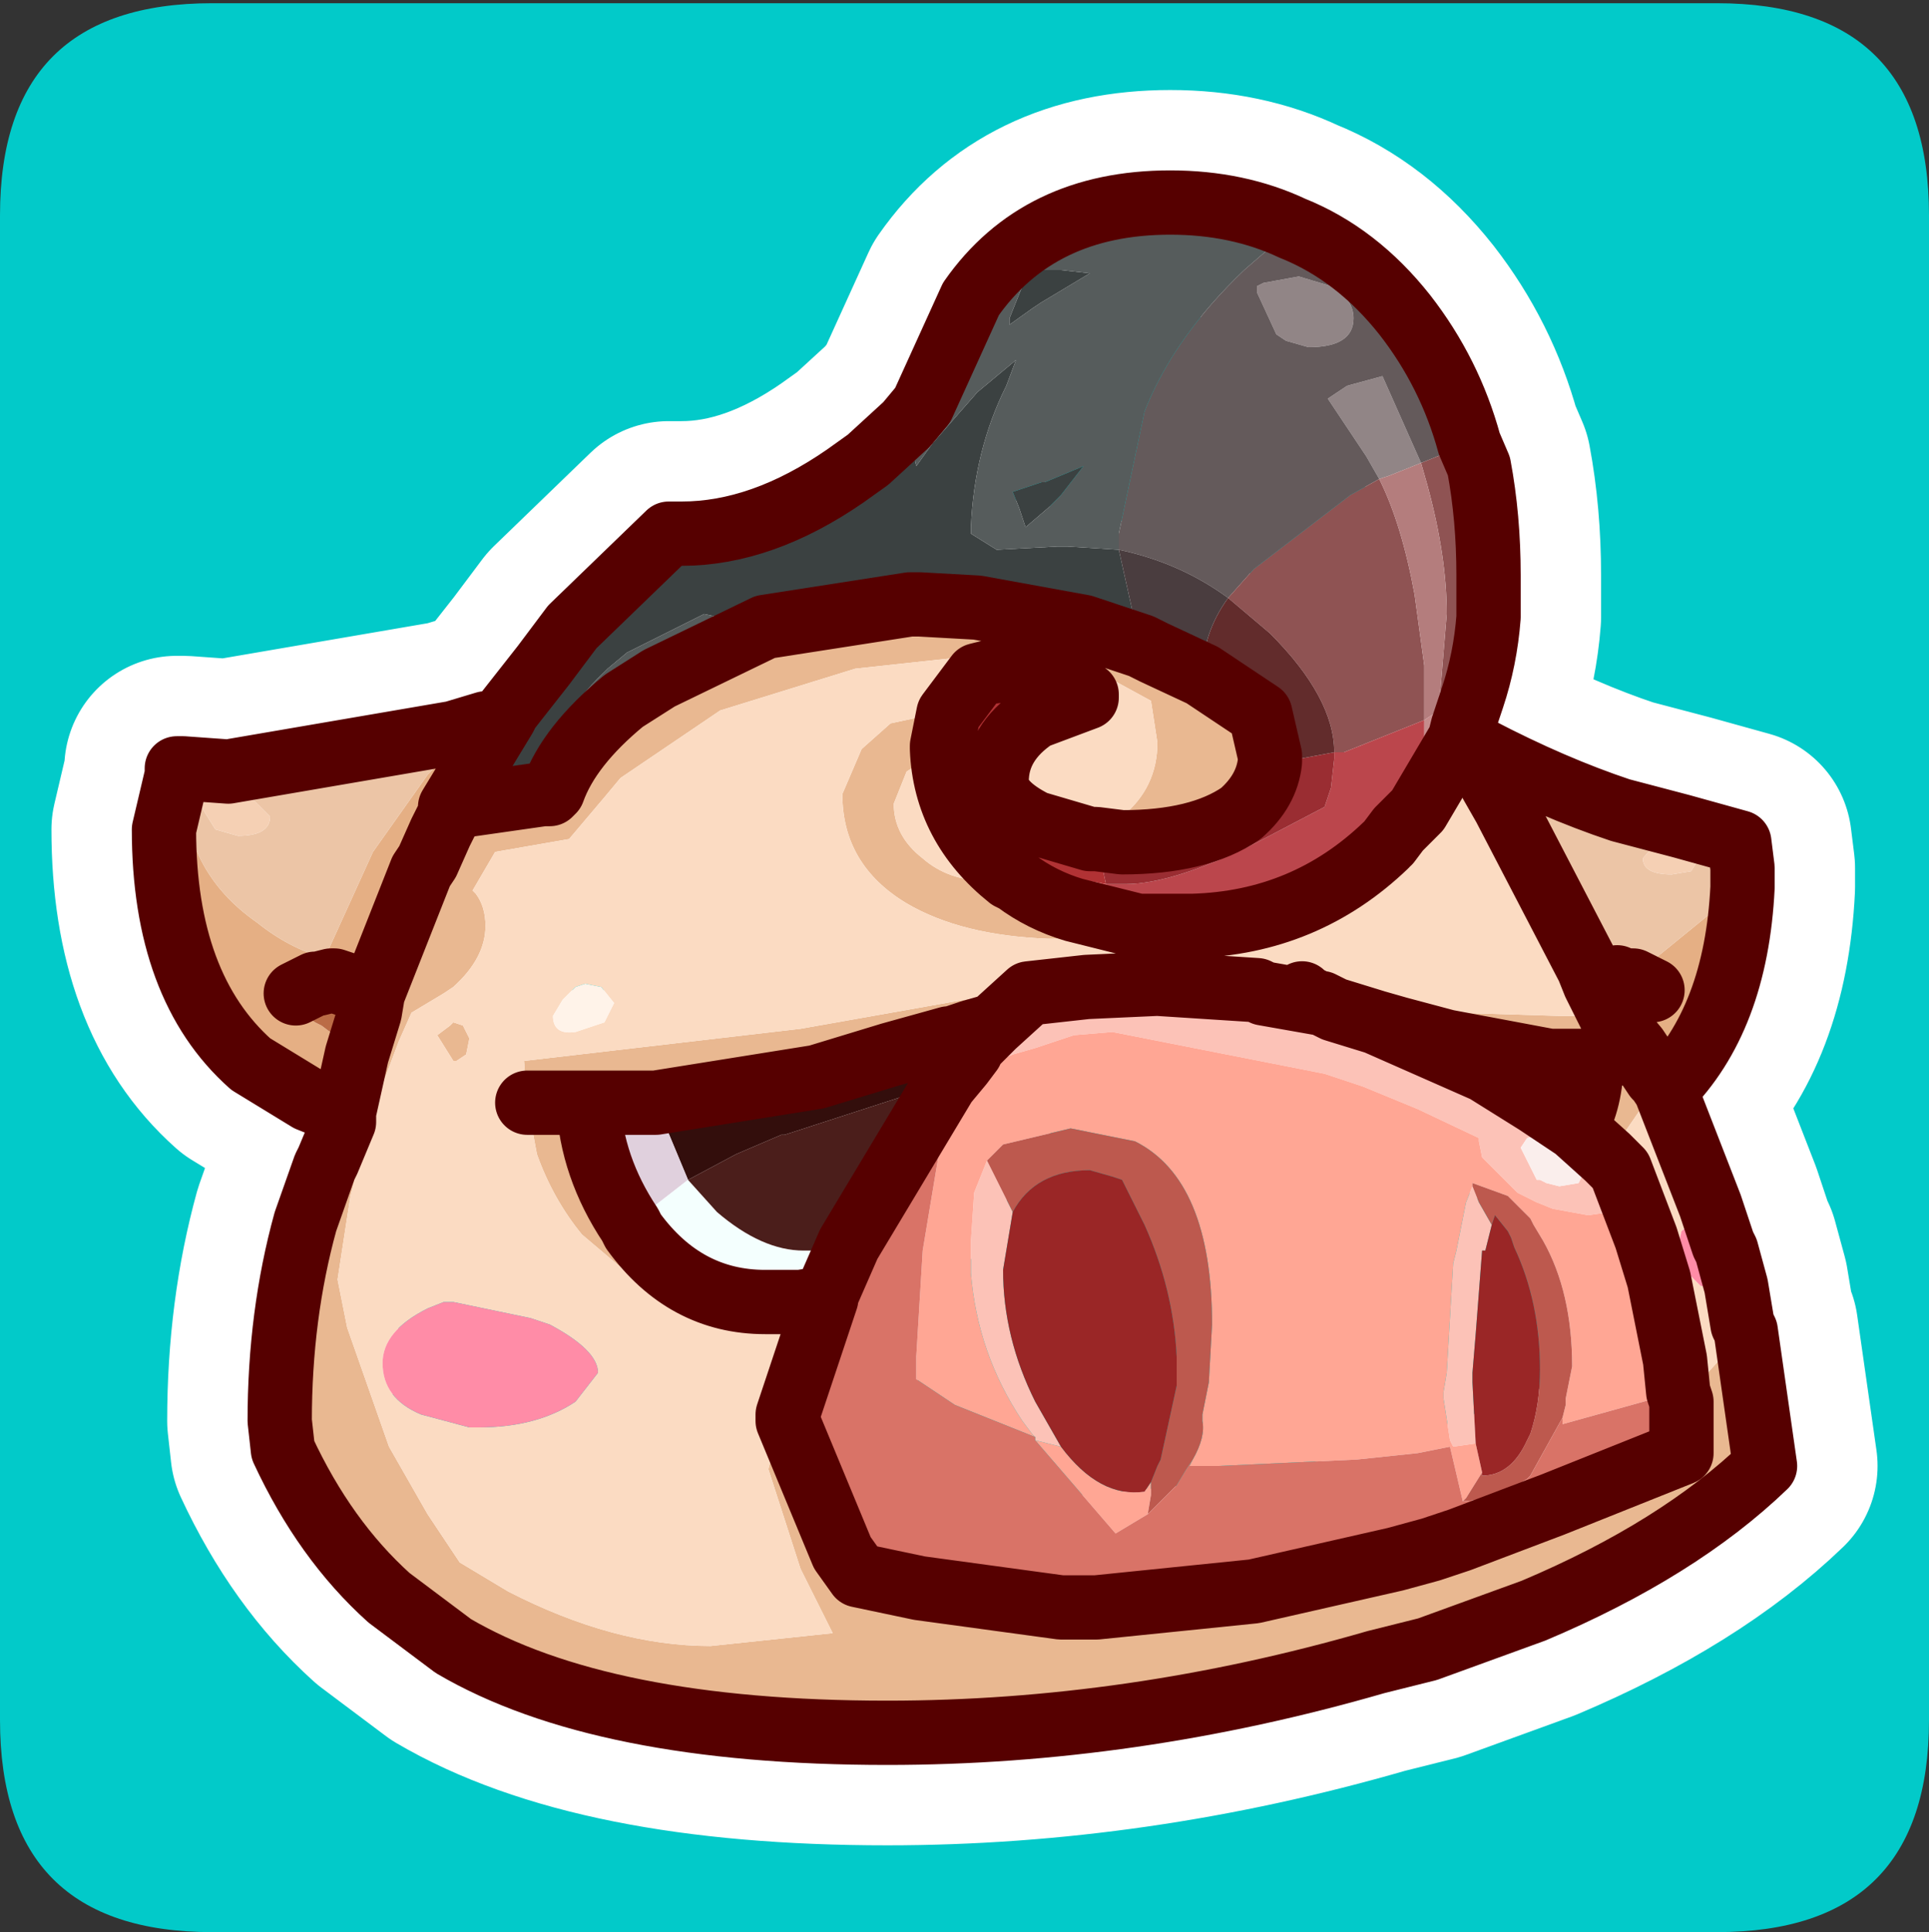 <?xml version="1.0" encoding="UTF-8" standalone="no"?>
<svg xmlns:ffdec="https://www.free-decompiler.com/flash" xmlns:xlink="http://www.w3.org/1999/xlink" ffdec:objectType="frame" height="30.05px" width="30.0px" xmlns="http://www.w3.org/2000/svg">
  <rect width="100%" height="100%" fill="#333333" stroke="none"/>
  <g transform="matrix(1.0, 0.0, 0.0, 1.0, 0.0, 0.0)">
    <use ffdec:characterId="1" height="30.0" transform="matrix(1.0, 0.0, 0.0, 1.0, 0.0, 0.0)" width="30.0" xlink:href="#shape0"/>
    <use ffdec:characterId="3" height="30.0" transform="matrix(1.0, 0.0, 0.0, 1.0, 0.0, 0.05)" width="30.0" xlink:href="#sprite0"/>
  </g>
  <defs>
    <g id="shape0" transform="matrix(1.0, 0.0, 0.0, 1.0, 0.0, 0.0)">
      <path d="M0.0 0.0 L30.0 0.0 30.0 30.0 0.0 30.0 0.0 0.0" fill="#33cc66" fill-opacity="0.0" fill-rule="evenodd" stroke="none"/>
    </g>
    <g id="sprite0" transform="matrix(1.0, 0.0, 0.0, 1.0, 30.0, 30.0)">
      <use ffdec:characterId="2" height="30.0" transform="matrix(1.0, 0.0, 0.0, 1.0, -30.0, -30.0)" width="30.0" xlink:href="#shape1"/>
    </g>
    <g id="shape1" transform="matrix(1.0, 0.0, 0.0, 1.0, 30.0, 30.0)">
      <path d="M-3.3 0.0 L-26.7 0.0 Q-30.0 0.0 -30.0 -3.3 L-30.0 -26.7 Q-30.0 -30.0 -26.7 -30.0 L-3.3 -30.0 Q0.0 -30.0 0.0 -26.7 L0.0 -3.3 Q0.0 0.0 -3.3 0.0" fill="#02cac9" fill-rule="evenodd" stroke="none"/>
      <path d="M-7.0 -22.8 Q-6.85 -22.0 -6.85 -21.1 L-6.85 -20.45 Q-6.9 -19.8 -7.1 -19.2 L-7.25 -18.75 -7.3 -18.55 -7.2 -18.45 -7.1 -18.45 -7.0 -18.4 Q-5.85 -17.8 -4.8 -17.45 L-3.85 -17.2 -2.95 -16.95 -2.9 -16.55 -2.9 -16.25 Q-3.0 -14.2 -4.1 -13.1 L-3.4 -11.3 -3.2 -10.7 -3.15 -10.6 -3.0 -10.05 -2.9 -9.45 -2.85 -9.35 -2.55 -7.25 Q-3.9 -5.95 -6.15 -5.0 L-7.8 -4.4 -8.6 -4.2 Q-12.4 -3.1 -16.2 -3.1 -20.65 -3.1 -22.95 -4.45 L-23.95 -5.2 Q-24.95 -6.1 -25.6 -7.5 L-25.65 -7.95 Q-25.65 -9.6 -25.25 -11.05 L-24.95 -11.9 -24.9 -12.0 -24.65 -12.6 -24.65 -12.7 -24.95 -12.85 -25.2 -12.95 -26.1 -13.5 Q-27.45 -14.7 -27.45 -17.15 L-27.25 -18.0 -27.25 -18.1 -27.15 -18.1 -26.45 -18.05 -22.95 -18.65 -22.45 -18.8 -22.4 -18.8 -22.15 -18.9 -22.1 -19.0 -21.55 -19.7 -21.1 -20.3 -19.6 -21.75 -19.4 -21.75 Q-18.15 -21.75 -16.85 -22.65 L-16.5 -22.9 -15.9 -23.45 -15.65 -23.75 -14.9 -25.4 Q-13.85 -26.9 -11.8 -26.9 -10.75 -26.9 -9.9 -26.5 -8.9 -26.1 -8.15 -25.15 -7.45 -24.25 -7.15 -23.15 L-7.0 -22.8 M-7.2 -18.45 L-6.9 -18.05 -6.8 -17.85 -6.6 -17.5 -5.3 -15.0 -5.2 -14.75 -4.85 -14.85 -4.75 -14.8 -4.65 -14.8 -4.6 -14.8 -4.3 -14.65 M-5.2 -14.75 L-4.95 -14.25 -4.9 -14.1 -4.85 -14.05 -4.8 -14.05 -4.55 -13.75 -4.25 -13.3 -4.2 -13.25 -4.1 -13.1 M-22.15 -18.9 L-23.0 -17.5 -22.95 -17.5 -21.55 -17.7 -21.45 -17.7 -21.4 -17.75 Q-21.15 -18.45 -20.3 -19.15 L-19.75 -19.5 -18.1 -20.3 -15.85 -20.65 -15.7 -20.65 -14.8 -20.6 -13.15 -20.3 -12.25 -20.0 -12.05 -19.9 -11.3 -19.55 -10.4 -18.95 -10.25 -18.3 -10.25 -18.2 Q-10.3 -17.75 -10.7 -17.4 -11.35 -16.95 -12.55 -16.95 L-12.95 -17.0 -13.05 -17.0 -13.9 -17.25 Q-14.5 -17.55 -14.5 -17.9 -14.5 -18.5 -13.9 -18.9 L-13.1 -19.2 -13.1 -19.25 Q-13.65 -19.65 -14.2 -19.65 L-14.6 -19.6 -14.8 -19.55 -15.25 -18.95 -15.35 -18.45 -15.35 -18.4 Q-15.3 -17.2 -14.3 -16.4 L-14.2 -16.35 Q-13.8 -16.05 -13.3 -15.9 L-12.3 -15.65 -11.7 -15.65 -11.45 -15.65 Q-9.7 -15.7 -8.4 -16.95 L-8.25 -17.15 -7.95 -17.45 -7.3 -18.55 M-21.8 -12.9 L-20.85 -12.9 -20.45 -12.9 -19.8 -12.9 -17.3 -13.3 -16.15 -13.65 -15.25 -13.9 -15.2 -13.9 -14.9 -14.0 -14.55 -14.1 -14.0 -14.6 -13.1 -14.7 -12.0 -14.75 -10.45 -14.65 -10.35 -14.6 -9.5 -14.45 -9.45 -14.45 -9.25 -14.35 -8.6 -14.15 -8.25 -14.05 -7.5 -13.85 -5.9 -13.55 -5.5 -13.55 -5.25 -13.55 -4.55 -13.75 M-5.25 -13.55 Q-5.25 -12.95 -5.5 -12.5 L-5.0 -12.05 -4.8 -11.85 -4.4 -10.8 -4.2 -10.15 -3.95 -8.9 -3.9 -8.4 -3.85 -8.25 -3.85 -7.5 -3.85 -7.45 -5.85 -6.65 -7.3 -6.1 -7.75 -5.95 -8.3 -5.8 -10.5 -5.3 -12.95 -5.05 -13.4 -5.05 -13.5 -5.05 -15.7 -5.35 -16.65 -5.55 -16.9 -5.9 -17.75 -7.95 -17.75 -8.05 -17.15 -9.85 -17.15 -9.9 -17.25 -9.85 -17.55 -9.8 -17.65 -9.8 -18.1 -9.8 Q-19.35 -9.8 -20.15 -10.9 L-20.2 -11.0 Q-20.8 -11.9 -20.85 -12.9 M-5.5 -12.5 L-6.1 -12.9 -6.9 -13.4 -8.6 -14.15 M-25.4 -14.6 L-25.1 -14.75 -25.05 -14.75 -24.85 -14.8 -24.8 -14.8 -24.2 -14.6 -23.45 -16.5 -23.35 -16.65 -23.15 -17.1 -22.95 -17.5 M-24.2 -14.6 L-24.25 -14.3 -24.45 -13.65 -24.65 -12.75 -24.65 -12.7 M-14.55 -14.1 L-14.9 -13.75 -14.9 -13.7 -15.05 -13.5 -15.3 -13.2 -16.8 -10.7 -17.15 -9.9" fill="none" stroke="#ffffff" stroke-linecap="round" stroke-linejoin="round" stroke-width="3.5"/>
      <path d="M-9.3 -25.6 Q-8.95 -25.4 -8.95 -25.1 -8.95 -24.65 -9.65 -24.65 L-10.0 -24.75 -10.15 -24.85 -10.45 -25.5 -10.45 -25.6 -10.35 -25.65 -9.8 -25.75 -9.3 -25.6 M-8.55 -22.6 L-8.75 -22.95 -9.35 -23.85 -9.05 -24.05 -8.5 -24.2 -7.9 -22.85 -8.4 -22.65 -8.55 -22.6" fill="#918586" fill-rule="evenodd" stroke="none"/>
      <path d="M-9.3 -25.6 L-9.8 -25.75 -10.35 -25.65 -10.45 -25.6 -10.45 -25.5 -10.15 -24.85 -10.0 -24.75 -9.65 -24.65 Q-8.95 -24.65 -8.95 -25.1 -8.95 -25.4 -9.3 -25.6 M-7.9 -22.85 L-8.5 -24.2 -9.05 -24.05 -9.35 -23.85 -8.75 -22.95 -8.55 -22.6 -9.0 -22.35 -10.5 -21.2 -10.9 -20.75 Q-11.65 -21.3 -12.6 -21.5 L-12.6 -21.65 -12.6 -21.75 -12.2 -23.65 Q-11.75 -24.8 -10.65 -25.85 L-9.9 -26.5 Q-8.9 -26.1 -8.15 -25.15 -7.45 -24.25 -7.15 -23.15 L-7.9 -22.85" fill="#645a5b" fill-rule="evenodd" stroke="none"/>
      <path d="M-7.9 -22.85 L-7.15 -23.15 -7.0 -22.8 Q-6.85 -22.0 -6.85 -21.1 L-6.85 -20.45 Q-6.9 -19.8 -7.1 -19.2 L-7.45 -19.05 -7.6 -18.95 -7.7 -18.95 -7.65 -19.0 -7.6 -19.3 -7.5 -20.5 Q-7.5 -21.4 -7.8 -22.5 L-7.9 -22.85 M-10.9 -20.75 L-10.5 -21.2 -9.0 -22.35 -8.55 -22.6 Q-8.2 -21.9 -8.0 -20.8 L-7.85 -19.7 -7.85 -19.2 -7.85 -19.1 -7.85 -18.85 -9.1 -18.35 -9.25 -18.35 Q-9.25 -19.2 -10.25 -20.2 L-10.9 -20.75" fill="#8f5353" fill-rule="evenodd" stroke="none"/>
      <path d="M-8.55 -22.6 L-8.4 -22.65 -7.9 -22.85 -7.8 -22.5 Q-7.5 -21.4 -7.5 -20.5 L-7.6 -19.3 -7.65 -19.0 -7.7 -18.95 -7.85 -18.85 -7.85 -19.1 -7.85 -19.2 -7.85 -19.7 -8.0 -20.8 Q-8.2 -21.9 -8.55 -22.6" fill="#b47d7d" fill-rule="evenodd" stroke="none"/>
      <path d="M-7.7 -18.95 L-7.6 -18.95 -7.45 -19.05 -7.1 -19.2 -7.25 -18.75 -7.3 -18.55 -7.95 -17.45 -8.25 -17.15 -8.4 -16.95 -8.45 -16.9 Q-9.7 -15.7 -11.45 -15.65 L-11.7 -15.65 -12.3 -15.65 -12.8 -16.3 -12.5 -16.3 Q-11.75 -16.3 -10.45 -16.95 L-9.4 -17.5 -9.3 -17.8 -9.25 -18.25 -9.25 -18.35 -9.1 -18.35 -7.85 -18.85 -7.85 -18.4 -7.7 -18.95" fill="#bb464c" fill-rule="evenodd" stroke="none"/>
      <path d="M-9.25 -18.35 L-9.25 -18.25 -9.3 -17.8 -9.4 -17.5 -10.45 -16.95 Q-11.75 -16.3 -12.5 -16.3 L-12.8 -16.3 -12.95 -17.0 -12.55 -16.95 Q-11.35 -16.95 -10.7 -17.4 -10.3 -17.75 -10.25 -18.2 L-10.05 -18.2 -9.25 -18.35" fill="#9a2d32" fill-rule="evenodd" stroke="none"/>
      <path d="M-7.85 -18.85 L-7.7 -18.95 -7.85 -18.4 -7.85 -18.85" fill="#c68c8c" fill-rule="evenodd" stroke="none"/>
      <path d="M-12.3 -15.65 L-11.7 -15.65 -11.45 -15.65 -13.4 -15.45 -13.7 -15.45 Q-15.05 -15.5 -15.9 -16.0 -16.9 -16.6 -16.9 -17.7 L-16.6 -18.4 -16.15 -18.8 -15.45 -18.95 -15.25 -18.95 -15.35 -18.45 -15.35 -18.4 -15.9 -18.05 -16.1 -17.55 Q-16.1 -17.05 -15.65 -16.7 -15.25 -16.35 -14.65 -16.35 L-14.2 -16.35 Q-13.8 -16.05 -13.3 -15.9 L-12.3 -15.65 M-7.95 -17.45 L-7.3 -18.55 -7.3 -18.5 -7.45 -18.05 -7.5 -18.0 -7.5 -17.95 -7.95 -17.45 M-2.85 -9.35 L-2.55 -7.25 Q-3.9 -5.95 -6.15 -5.0 L-7.8 -4.4 -8.6 -4.2 Q-12.4 -3.1 -16.2 -3.1 -20.65 -3.1 -22.95 -4.45 L-23.95 -5.2 Q-24.95 -6.1 -25.6 -7.5 L-25.65 -7.95 Q-25.65 -9.6 -25.25 -11.05 L-24.95 -11.9 -24.9 -12.0 -24.65 -12.6 -24.65 -12.7 -24.65 -12.75 -24.45 -13.65 -24.25 -14.3 -24.2 -14.6 -23.45 -16.5 -23.35 -16.65 -23.15 -17.1 -22.95 -17.5 -21.55 -17.7 -21.45 -17.7 -21.4 -17.75 Q-21.15 -18.45 -20.3 -19.15 L-19.75 -19.5 -18.1 -20.3 -15.85 -20.65 -15.7 -20.65 -14.8 -20.6 -13.15 -20.3 -12.25 -20.0 -12.05 -19.9 -11.3 -19.55 -10.4 -18.95 -10.25 -18.3 -10.25 -18.2 Q-10.3 -17.75 -10.7 -17.4 -11.35 -16.95 -12.55 -16.95 L-12.95 -17.0 -13.05 -17.0 -13.05 -17.05 -12.55 -17.35 Q-12.0 -17.8 -12.0 -18.5 L-12.1 -19.15 -12.65 -19.45 -14.85 -19.85 -16.7 -19.65 -18.8 -19.0 -20.35 -17.95 -20.6 -17.65 -21.15 -17.0 -22.3 -16.8 -22.65 -16.2 -22.6 -16.15 Q-22.45 -15.95 -22.45 -15.65 -22.45 -15.15 -22.95 -14.7 L-23.1 -14.6 -23.6 -14.3 -23.8 -13.85 -23.95 -13.45 -24.2 -12.8 -24.25 -12.6 -24.55 -11.45 -24.75 -10.15 -24.6 -9.4 -23.95 -7.55 -23.35 -6.5 -22.85 -5.75 -22.1 -5.3 Q-20.45 -4.45 -18.95 -4.45 L-17.05 -4.65 -17.55 -5.65 -18.05 -7.2 -17.6 -9.1 -17.5 -9.45 -17.75 -9.45 Q-19.2 -9.45 -20.3 -10.3 L-20.95 -10.85 Q-21.4 -11.4 -21.65 -12.1 L-21.8 -12.9 -20.85 -12.9 -21.8 -12.9 -21.85 -13.55 -17.55 -14.05 -13.6 -14.75 -13.5 -14.8 -13.3 -14.85 -13.15 -14.75 -13.1 -14.7 -14.0 -14.6 -14.55 -14.1 -14.9 -14.0 -15.2 -13.9 -15.25 -13.9 -16.15 -13.65 -17.3 -13.3 -19.8 -12.9 -20.45 -12.9 -20.85 -12.9 Q-20.8 -11.9 -20.2 -11.0 L-20.15 -10.9 Q-19.35 -9.8 -18.1 -9.8 L-17.65 -9.8 -17.55 -9.8 -17.25 -9.85 -17.15 -9.9 -17.15 -9.85 -17.75 -8.05 -17.75 -7.95 -16.9 -5.9 -16.65 -5.55 -15.7 -5.35 -13.5 -5.05 -13.4 -5.05 -12.95 -5.05 -10.5 -5.3 -8.3 -5.8 -8.1 -5.35 -5.85 -6.65 -3.85 -7.45 -3.85 -7.5 -3.85 -8.25 -2.85 -9.35 M-4.8 -14.05 L-4.55 -13.75 -4.25 -13.3 -4.3 -13.2 -4.45 -12.85 -5.0 -12.05 -5.5 -12.5 Q-5.25 -12.95 -5.25 -13.55 L-5.5 -13.55 -5.9 -13.55 -7.5 -13.85 -8.25 -14.05 -8.6 -14.15 -9.25 -14.35 -9.45 -14.45 -9.5 -14.45 -9.7 -14.55 -9.5 -14.45 -10.35 -14.6 -10.45 -14.65 -10.2 -14.65 -9.75 -14.6 -9.7 -14.55 -8.2 -14.4 -7.4 -14.3 -5.75 -14.25 -4.95 -14.25 -4.9 -14.1 -4.85 -14.05 -4.8 -14.05 M-4.55 -13.75 L-5.25 -13.55 -4.55 -13.75 M-23.2 -13.95 L-23.0 -14.1 -22.95 -14.15 -22.8 -14.1 -22.7 -13.9 -22.75 -13.65 -22.9 -13.55 -22.95 -13.55 -23.2 -13.95" fill="#e9b891" fill-rule="evenodd" stroke="none"/>
      <path d="M-11.45 -15.65 Q-9.7 -15.7 -8.45 -16.9 L-8.4 -16.95 -8.25 -17.15 -7.95 -17.45 -7.5 -17.95 -7.5 -18.0 -7.45 -18.05 -7.3 -18.5 -7.3 -18.55 -7.2 -18.45 -6.9 -18.05 -6.8 -17.85 -6.6 -17.5 -5.3 -15.0 -5.2 -14.75 -4.95 -14.25 -5.75 -14.25 -7.4 -14.3 -8.2 -14.4 -9.7 -14.55 -9.75 -14.6 -10.2 -14.65 -10.45 -14.65 -12.0 -14.75 -13.1 -14.7 -13.15 -14.75 -13.3 -14.85 -13.5 -14.8 -13.6 -14.75 -17.55 -14.05 -21.85 -13.55 -21.8 -12.9 -21.65 -12.1 Q-21.4 -11.4 -20.95 -10.85 L-20.3 -10.3 Q-19.2 -9.45 -17.75 -9.45 L-17.5 -9.45 -17.6 -9.1 -18.05 -7.2 -17.55 -5.65 -17.05 -4.65 -18.95 -4.45 Q-20.45 -4.45 -22.1 -5.3 L-22.85 -5.75 -23.35 -6.5 -23.95 -7.55 -24.6 -9.4 -24.75 -10.15 -24.55 -11.45 -24.25 -12.6 -24.2 -12.8 -23.95 -13.45 -23.8 -13.85 -23.6 -14.3 -23.1 -14.6 -22.95 -14.7 Q-22.45 -15.15 -22.45 -15.65 -22.45 -15.95 -22.6 -16.15 L-22.65 -16.2 -22.3 -16.8 -21.15 -17.0 -20.6 -17.65 -20.35 -17.95 -18.8 -19.0 -16.7 -19.65 -14.85 -19.85 -12.65 -19.45 -12.1 -19.15 -12.0 -18.5 Q-12.0 -17.8 -12.55 -17.35 L-13.05 -17.05 -13.05 -17.0 -13.9 -17.25 Q-14.5 -17.55 -14.5 -17.9 -14.5 -18.5 -13.9 -18.9 L-13.1 -19.2 -13.1 -19.25 Q-13.65 -19.65 -14.2 -19.65 L-14.6 -19.6 -14.8 -19.55 -15.25 -18.95 -15.45 -18.95 -16.15 -18.8 -16.6 -18.4 -16.9 -17.7 Q-16.9 -16.6 -15.9 -16.0 -15.05 -15.5 -13.7 -15.45 L-13.4 -15.45 -11.45 -15.65 M-4.1 -13.1 L-3.4 -11.3 -3.85 -10.9 -3.95 -10.45 -3.55 -10.05 -3.15 -10.0 -3.0 -10.05 -2.9 -9.45 -2.85 -9.35 -3.85 -8.25 -3.9 -8.4 -3.95 -8.9 -4.2 -10.15 -4.4 -10.8 -4.8 -11.85 -5.0 -12.05 -4.45 -12.85 -4.3 -13.2 -4.25 -13.3 -4.2 -13.25 -4.1 -13.1 M-5.85 -6.65 L-8.1 -5.35 -8.3 -5.8 -7.75 -5.95 -7.3 -6.1 -5.85 -6.65 M-14.2 -16.35 L-14.65 -16.35 Q-15.25 -16.35 -15.65 -16.7 -16.1 -17.05 -16.1 -17.55 L-15.9 -18.05 -15.35 -18.4 Q-15.3 -17.2 -14.3 -16.4 L-14.2 -16.35 M-20.9 -14.75 L-21.05 -14.7 -21.25 -14.5 -21.4 -14.25 Q-21.4 -13.95 -21.05 -14.0 L-20.6 -14.15 -20.45 -14.45 -20.65 -14.7 -20.9 -14.75 M-23.2 -13.95 L-22.95 -13.55 -22.9 -13.55 -22.75 -13.65 -22.7 -13.9 -22.8 -14.1 -22.95 -14.15 -23.0 -14.1 -23.2 -13.95 M-21.75 -9.55 L-22.95 -9.8 -23.1 -9.8 -23.35 -9.7 Q-24.05 -9.35 -24.05 -8.85 -24.05 -8.3 -23.45 -8.05 L-22.7 -7.85 -22.55 -7.85 Q-21.65 -7.85 -21.05 -8.25 L-20.7 -8.7 Q-20.7 -9.05 -21.45 -9.45 L-21.75 -9.55" fill="#fbdbc2" fill-rule="evenodd" stroke="none"/>
      <path d="M-7.2 -18.45 L-7.1 -18.45 -7.0 -18.4 Q-5.85 -17.8 -4.8 -17.45 L-6.8 -17.85 -6.9 -18.05 -7.2 -18.45 M-2.9 -16.25 Q-3.0 -14.2 -4.1 -13.1 L-4.2 -13.25 -4.25 -13.3 -4.55 -13.75 -4.8 -14.05 -4.7 -14.1 -4.7 -14.15 -4.55 -14.2 Q-4.35 -14.35 -4.1 -14.45 L-4.15 -14.7 -4.3 -14.65 -4.6 -14.8 -4.65 -14.8 -4.75 -14.8 -4.25 -15.15 -2.9 -16.25 M-24.65 -12.7 L-24.95 -12.85 -25.2 -12.95 -26.1 -13.5 Q-27.45 -14.7 -27.45 -17.15 L-27.25 -18.0 -27.25 -18.1 -27.15 -18.1 -27.15 -17.9 Q-27.15 -16.5 -26.0 -15.7 -25.5 -15.3 -24.95 -15.15 L-24.2 -16.8 -23.35 -18.0 -23.1 -18.25 -22.45 -18.8 -22.4 -18.8 -22.15 -18.9 -23.0 -17.5 -22.95 -17.5 -23.15 -17.1 -23.35 -16.65 -23.45 -16.5 -24.2 -14.6 -24.8 -14.8 -24.85 -14.8 -25.05 -14.75 -25.1 -14.75 -25.4 -14.6 -25.55 -14.65 -25.55 -14.45 -25.1 -14.15 -25.0 -14.1 -24.6 -13.8 -24.45 -13.65 -24.65 -12.75 -24.65 -12.7" fill="#e5af84" fill-rule="evenodd" stroke="none"/>
      <path d="M-4.8 -17.45 L-3.85 -17.2 -2.95 -16.95 -2.9 -16.55 -2.9 -16.25 -4.25 -15.15 -4.75 -14.8 -4.85 -14.85 -5.2 -14.75 -5.3 -15.0 -6.6 -17.5 -6.8 -17.85 -4.8 -17.45 M-27.15 -18.1 L-26.45 -18.05 -22.95 -18.65 -22.45 -18.8 -23.1 -18.25 -23.35 -18.0 -24.2 -16.8 -24.95 -15.15 Q-25.5 -15.3 -26.0 -15.7 -27.15 -16.5 -27.15 -17.9 L-27.15 -18.1 M-3.5 -17.0 L-3.55 -17.05 -3.7 -17.1 -3.8 -17.1 -4.15 -17.05 -4.45 -16.7 Q-4.45 -16.45 -4.0 -16.45 L-3.7 -16.5 -3.45 -16.9 -3.5 -17.0 M-26.5 -17.75 L-26.65 -17.75 -26.75 -17.7 -26.8 -17.65 -26.9 -17.55 -26.65 -17.15 -26.3 -17.05 Q-25.8 -17.05 -25.8 -17.35 L-26.15 -17.7 -26.5 -17.75" fill="#ecc5a6" fill-rule="evenodd" stroke="none"/>
      <path d="M-3.5 -17.0 L-3.45 -16.9 -3.7 -16.5 -4.0 -16.45 Q-4.45 -16.45 -4.45 -16.7 L-4.15 -17.05 -3.8 -17.1 -3.7 -17.1 -3.55 -17.05 -3.5 -17.0 M-26.5 -17.75 L-26.15 -17.7 -25.8 -17.35 Q-25.8 -17.05 -26.3 -17.05 L-26.65 -17.15 -26.9 -17.55 -26.8 -17.65 -26.75 -17.7 -26.65 -17.75 -26.5 -17.75" fill="#f5d0b4" fill-rule="evenodd" stroke="none"/>
      <path d="M-4.75 -14.8 L-4.65 -14.8 -4.6 -14.8 -4.3 -14.65 -4.15 -14.7 -4.1 -14.45 Q-4.35 -14.35 -4.55 -14.2 L-4.7 -14.15 -4.7 -14.1 -4.8 -14.05 -4.85 -14.05 -4.9 -14.1 -4.95 -14.25 -5.2 -14.75 -4.85 -14.85 -4.75 -14.8 M-24.2 -14.6 L-24.25 -14.3 -24.45 -13.65 -24.6 -13.8 -25.0 -14.1 -25.1 -14.15 -25.55 -14.45 -25.55 -14.65 -25.4 -14.6 -25.1 -14.75 -25.05 -14.75 -24.85 -14.8 -24.8 -14.8 -24.2 -14.6" fill="#bb6c46" fill-rule="evenodd" stroke="none"/>
      <path d="M-8.6 -14.15 L-8.25 -14.05 -7.5 -13.85 -5.9 -13.55 -6.1 -12.9 -6.9 -13.4 -8.6 -14.15 M-19.8 -12.9 L-17.3 -13.3 -16.15 -13.65 -15.25 -13.9 -15.2 -13.9 -14.9 -14.0 -14.9 -13.95 -14.9 -13.75 -14.9 -13.7 -15.05 -13.5 -15.3 -13.2 -16.8 -10.7 -16.95 -10.7 -17.25 -10.6 -15.95 -13.0 -17.8 -12.4 -17.85 -12.4 -18.55 -12.1 -19.3 -11.7 -19.8 -12.9" fill="#330e0c" fill-rule="evenodd" stroke="none"/>
      <path d="M-9.5 -14.45 L-9.45 -14.45 -9.25 -14.35 -8.6 -14.15 -6.9 -13.4 -6.1 -12.9 -5.5 -12.5 -5.0 -12.05 -4.8 -11.85 -4.4 -10.8 -4.2 -10.15 -4.95 -11.2 -5.3 -11.15 -5.85 -11.25 -6.1 -11.35 -6.4 -11.5 -6.95 -12.05 -7.0 -12.3 -7.0 -12.35 -7.95 -12.8 -8.8 -13.15 -9.1 -13.25 -9.4 -13.35 -12.7 -14.0 -13.3 -13.95 -13.9 -13.75 -14.25 -13.65 -14.95 -13.35 -15.15 -13.3 -15.05 -13.5 -14.9 -13.7 -14.9 -13.75 -14.55 -14.1 -14.0 -14.6 -13.1 -14.7 -12.0 -14.75 -10.45 -14.65 -10.35 -14.6 -9.5 -14.45 M-6.1 -11.7 L-6.05 -11.7 -5.95 -11.65 -5.75 -11.6 -5.45 -11.65 -5.35 -11.85 -5.65 -12.25 -5.75 -12.3 -6.05 -12.4 -6.25 -12.35 -6.35 -12.2 -6.1 -11.7 M-7.1 -11.6 L-7.0 -11.35 -6.8 -11.0 -6.9 -10.6 -6.95 -10.6 -7.05 -9.3 -7.1 -8.7 -7.1 -8.55 -7.05 -7.6 -7.4 -7.55 -7.45 -7.65 -7.55 -8.3 -7.55 -8.4 -7.5 -8.7 -7.4 -10.4 -7.35 -10.6 -7.2 -11.35 -7.1 -11.6 M-14.65 -12.0 L-14.6 -11.9 -14.25 -11.2 -14.4 -10.3 Q-14.4 -9.25 -13.9 -8.25 L-13.7 -7.9 -13.5 -7.55 -13.9 -7.65 -13.9 -7.7 -13.95 -7.75 -14.1 -7.95 Q-14.8 -9.0 -14.9 -10.25 L-14.9 -10.75 -14.85 -11.5 -14.65 -12.0" fill="#fcc2b7" fill-rule="evenodd" stroke="none"/>
      <path d="M-15.15 -13.3 L-14.95 -13.35 -14.25 -13.65 -13.9 -13.75 -13.3 -13.95 -12.7 -14.0 -9.4 -13.35 -9.1 -13.25 -8.8 -13.15 -7.95 -12.8 -7.0 -12.35 -7.0 -12.3 -6.95 -12.05 -6.4 -11.5 -6.1 -11.35 -5.85 -11.25 -5.3 -11.15 -4.95 -11.2 -4.2 -10.15 -3.95 -8.9 -3.9 -8.4 -5.7 -7.9 -5.7 -8.0 -5.65 -8.2 -5.65 -8.3 -5.55 -8.8 Q-5.55 -9.95 -6.0 -10.75 L-6.15 -11.0 -6.2 -11.1 -6.55 -11.45 -7.1 -11.65 -7.1 -11.6 -7.2 -11.35 -7.35 -10.6 -7.4 -10.4 -7.5 -8.7 -7.55 -8.4 -7.55 -8.3 -7.45 -7.65 -7.4 -7.55 -7.05 -7.6 -6.95 -7.15 -7.2 -6.75 -7.25 -6.7 -7.45 -7.55 -7.95 -7.45 -8.9 -7.35 -11.05 -7.25 -11.5 -7.25 -11.45 -7.35 Q-11.25 -7.7 -11.3 -7.95 L-11.3 -8.05 -11.2 -8.55 -11.15 -9.45 Q-11.15 -11.7 -12.35 -12.3 L-13.35 -12.5 -14.4 -12.25 -14.45 -12.2 -14.6 -12.05 -14.65 -12.0 -14.85 -11.5 -14.9 -10.75 -14.9 -10.25 Q-14.8 -9.0 -14.1 -7.95 L-13.95 -7.75 -13.9 -7.7 -15.15 -8.2 -15.75 -8.6 -15.75 -8.95 -15.65 -10.6 -15.4 -12.1 -15.25 -12.8 -15.15 -13.3 M-12.1 -7.0 L-12.1 -6.8 -12.15 -6.5 -12.65 -6.2 -13.9 -7.65 -13.5 -7.55 Q-12.9 -6.75 -12.2 -6.85 L-12.1 -7.0" fill="#ffa694" fill-rule="evenodd" stroke="none"/>
      <path d="M-5.9 -13.55 L-5.5 -13.55 -5.25 -13.55 Q-5.25 -12.95 -5.5 -12.5 L-6.1 -12.9 -5.9 -13.55 M-17.15 -9.9 L-17.25 -9.85 -17.55 -9.8 -17.4 -10.3 -17.25 -10.6 -16.95 -10.7 -16.8 -10.7 -17.15 -9.9 M-20.2 -11.0 Q-20.8 -11.9 -20.85 -12.9 L-20.45 -12.9 -19.8 -12.9 -19.3 -11.7 -20.2 -11.0 M-14.9 -14.0 L-14.55 -14.1 -14.9 -13.75 -14.9 -13.95 -14.9 -14.0" fill="#e0d0dd" fill-rule="evenodd" stroke="none"/>
      <path d="M-6.1 -11.7 L-6.35 -12.2 -6.25 -12.35 -6.05 -12.4 -5.75 -12.3 -5.65 -12.25 -5.35 -11.85 -5.45 -11.65 -5.75 -11.6 -5.95 -11.65 -6.05 -11.7 -6.1 -11.7" fill="#faeeec" fill-rule="evenodd" stroke="none"/>
      <path d="M-7.1 -11.6 L-7.1 -11.65 -6.55 -11.45 -6.2 -11.1 -6.15 -11.0 -6.0 -10.75 Q-5.55 -9.95 -5.55 -8.8 L-5.65 -8.3 -5.65 -8.2 -5.7 -8.0 -6.2 -7.1 -6.25 -7.05 -6.55 -6.85 -6.7 -6.75 -7.25 -6.7 -7.2 -6.75 -6.95 -7.15 -6.95 -7.1 Q-6.5 -7.1 -6.25 -7.65 L-6.2 -7.75 Q-6.05 -8.2 -6.05 -8.75 -6.05 -9.8 -6.45 -10.65 L-6.5 -10.8 -6.55 -10.9 -6.75 -11.15 -6.8 -11.0 -7.0 -11.35 -7.1 -11.6 M-14.25 -11.2 L-14.6 -11.9 -14.65 -12.0 -14.6 -12.05 -14.45 -12.2 -14.4 -12.25 -13.35 -12.5 -12.35 -12.3 Q-11.15 -11.7 -11.15 -9.45 L-11.2 -8.55 -11.3 -8.05 -11.3 -7.95 Q-11.25 -7.7 -11.45 -7.35 L-11.55 -7.2 -11.7 -6.95 -12.15 -6.5 -12.1 -6.8 -12.1 -7.0 -12.0 -7.25 -11.95 -7.35 -11.7 -8.5 -11.7 -8.95 Q-11.75 -10.0 -12.2 -11.0 L-12.55 -11.7 -12.7 -11.75 -13.05 -11.85 Q-13.9 -11.85 -14.25 -11.2" fill="#bd594e" fill-rule="evenodd" stroke="none"/>
      <path d="M-6.8 -11.0 L-6.75 -11.15 -6.55 -10.9 -6.5 -10.8 -6.45 -10.65 Q-6.05 -9.8 -6.05 -8.75 -6.05 -8.2 -6.2 -7.75 L-6.25 -7.65 Q-6.5 -7.1 -6.95 -7.1 L-6.95 -7.15 -7.05 -7.6 -7.1 -8.55 -7.1 -8.7 -7.05 -9.3 -6.95 -10.6 -6.9 -10.6 -6.8 -11.0 M-14.25 -11.2 Q-13.9 -11.85 -13.05 -11.85 L-12.7 -11.75 -12.55 -11.7 -12.2 -11.0 Q-11.75 -10.0 -11.7 -8.95 L-11.7 -8.5 -11.95 -7.35 -12.0 -7.25 -12.1 -7.0 -12.2 -6.85 Q-12.9 -6.75 -13.5 -7.55 L-13.7 -7.9 -13.9 -8.25 Q-14.4 -9.25 -14.4 -10.3 L-14.25 -11.2" fill="#9a2626" fill-rule="evenodd" stroke="none"/>
      <path d="M-7.25 -6.7 L-6.7 -6.75 -6.55 -6.85 -6.25 -7.05 -6.2 -7.1 -5.7 -8.0 -5.7 -7.9 -3.9 -8.4 -3.85 -8.25 -3.85 -7.5 -3.85 -7.45 -5.85 -6.65 -7.3 -6.1 -7.75 -5.95 -8.3 -5.8 -10.5 -5.3 -12.95 -5.05 -13.4 -5.05 -13.5 -5.05 -15.7 -5.35 -16.65 -5.55 -16.9 -5.9 -17.75 -7.95 -17.75 -8.05 -17.15 -9.85 -17.15 -9.9 -16.8 -10.7 -15.3 -13.2 -15.05 -13.5 -15.15 -13.3 -15.25 -12.8 -15.4 -12.1 -15.65 -10.6 -15.75 -8.95 -15.75 -8.6 -15.15 -8.2 -13.9 -7.7 -13.9 -7.65 -12.65 -6.2 -12.15 -6.5 -11.7 -6.95 -11.55 -7.2 -11.45 -7.35 -11.5 -7.25 -11.05 -7.25 -8.9 -7.35 -7.95 -7.45 -7.45 -7.55 -7.25 -6.7" fill="#d97367" fill-rule="evenodd" stroke="none"/>
      <path d="M-3.4 -11.3 L-3.2 -10.7 -3.15 -10.6 -3.0 -10.05 -3.15 -10.0 -3.55 -10.05 -3.95 -10.45 -3.85 -10.9 -3.4 -11.3 M-21.75 -9.55 L-21.45 -9.45 Q-20.7 -9.05 -20.7 -8.7 L-21.05 -8.25 Q-21.65 -7.85 -22.55 -7.85 L-22.7 -7.85 -23.45 -8.05 Q-24.05 -8.3 -24.05 -8.85 -24.05 -9.35 -23.35 -9.7 L-23.1 -9.8 -22.95 -9.8 -21.75 -9.55" fill="#ff8ca7" fill-rule="evenodd" stroke="none"/>
      <path d="M-22.15 -18.9 L-22.1 -19.0 -21.55 -19.7 -21.1 -20.3 -19.6 -21.75 -19.4 -21.75 Q-18.15 -21.75 -16.85 -22.65 L-16.5 -22.9 -15.9 -23.45 -15.75 -22.8 -15.5 -23.15 -14.8 -23.95 -14.2 -24.45 -14.35 -24.05 Q-14.85 -23.05 -14.9 -21.85 L-14.9 -21.75 -14.5 -21.5 -13.55 -21.55 -13.4 -21.55 -12.6 -21.5 -12.4 -20.6 -12.25 -20.0 -13.15 -20.3 -14.8 -20.6 -15.7 -20.65 -15.85 -20.65 -18.1 -20.3 -19.05 -20.5 -20.25 -19.9 -20.55 -19.65 -20.6 -19.6 Q-21.45 -18.8 -21.55 -17.7 L-22.95 -17.5 -23.0 -17.5 -22.15 -18.9 M-13.5 -25.85 L-13.05 -25.8 -13.8 -25.35 -13.95 -25.25 -14.3 -25.0 -14.3 -25.1 -14.1 -25.6 -13.95 -25.8 -13.9 -25.85 -13.5 -25.85 M-13.5 -22.35 L-13.7 -22.15 -14.05 -21.85 -14.15 -22.15 -14.25 -22.4 -13.8 -22.55 -13.75 -22.55 -13.15 -22.8 -13.5 -22.35" fill="#3b4141" fill-rule="evenodd" stroke="none"/>
      <path d="M-9.9 -26.5 L-10.65 -25.85 Q-11.75 -24.8 -12.2 -23.65 L-12.6 -21.75 -12.6 -21.65 -12.6 -21.5 -13.4 -21.55 -13.55 -21.55 -14.5 -21.5 -14.9 -21.75 -14.9 -21.85 Q-14.85 -23.05 -14.35 -24.05 L-14.2 -24.45 -14.8 -23.95 -15.5 -23.15 -15.75 -22.8 -15.9 -23.45 -15.65 -23.75 -14.9 -25.4 Q-13.85 -26.9 -11.8 -26.9 -10.75 -26.9 -9.9 -26.5 M-18.1 -20.3 L-19.75 -19.5 -20.3 -19.15 Q-21.15 -18.45 -21.4 -17.75 L-21.45 -17.7 -21.55 -17.7 Q-21.45 -18.8 -20.6 -19.6 L-20.55 -19.65 -20.25 -19.9 -19.05 -20.5 -18.1 -20.3 M-13.5 -25.85 L-13.9 -25.85 -13.95 -25.8 -14.1 -25.6 -14.3 -25.1 -14.3 -25.0 -13.95 -25.25 -13.8 -25.35 -13.05 -25.8 -13.5 -25.85 M-13.5 -22.35 L-13.15 -22.8 -13.75 -22.55 -13.8 -22.55 -14.25 -22.4 -14.15 -22.15 -14.05 -21.85 -13.7 -22.15 -13.5 -22.35" fill="#565c5c" fill-rule="evenodd" stroke="none"/>
      <path d="M-13.05 -17.0 L-12.95 -17.0 -12.8 -16.3 -13.35 -16.4 -13.35 -16.25 -13.3 -15.9 Q-13.8 -16.05 -14.2 -16.35 L-14.3 -16.4 Q-15.3 -17.2 -15.35 -18.4 L-15.35 -18.45 -15.25 -18.95 -14.8 -19.55 -14.6 -19.6 -14.2 -19.65 Q-13.65 -19.65 -13.1 -19.25 L-13.1 -19.2 -13.9 -18.9 Q-14.5 -18.5 -14.5 -17.9 -14.5 -17.55 -13.9 -17.25 L-13.05 -17.0" fill="#b13234" fill-rule="evenodd" stroke="none"/>
      <path d="M-10.25 -18.2 L-10.25 -18.3 -10.4 -18.95 -11.3 -19.55 Q-11.3 -20.2 -10.9 -20.75 L-10.25 -20.2 Q-9.25 -19.2 -9.25 -18.35 L-10.05 -18.2 -10.25 -18.2" fill="#622c2c" fill-rule="evenodd" stroke="none"/>
      <path d="M-12.6 -21.5 Q-11.65 -21.3 -10.9 -20.75 -11.3 -20.2 -11.3 -19.55 L-12.05 -19.9 -12.25 -20.0 -12.4 -20.6 -12.6 -21.5" fill="#4a3d3f" fill-rule="evenodd" stroke="none"/>
      <path d="M-20.9 -14.75 L-20.65 -14.7 -20.45 -14.45 -20.6 -14.15 -21.05 -14.0 Q-21.4 -13.95 -21.4 -14.25 L-21.25 -14.5 -21.05 -14.7 -20.9 -14.75" fill="#fff3e9" fill-rule="evenodd" stroke="none"/>
      <path d="M-17.55 -9.8 L-17.65 -9.8 -18.1 -9.8 Q-19.35 -9.8 -20.15 -10.9 L-20.2 -11.0 -19.3 -11.7 -18.85 -11.2 Q-18.15 -10.6 -17.5 -10.6 L-17.45 -10.6 -17.25 -10.6 -17.4 -10.3 -17.55 -9.8" fill="#f4fffe" fill-rule="evenodd" stroke="none"/>
      <path d="M-12.8 -16.3 L-12.3 -15.65 -13.3 -15.9 -13.35 -16.25 -13.35 -16.4 -12.8 -16.3" fill="#cc4446" fill-rule="evenodd" stroke="none"/>
      <path d="M-19.3 -11.7 L-18.55 -12.1 -17.85 -12.4 -17.8 -12.4 -15.95 -13.0 -17.25 -10.6 -17.45 -10.6 -17.5 -10.6 Q-18.15 -10.6 -18.85 -11.2 L-19.3 -11.7" fill="#4b1e1b" fill-rule="evenodd" stroke="none"/>
      <path d="M-7.15 -23.15 Q-7.45 -24.25 -8.15 -25.15 -8.9 -26.1 -9.9 -26.5 -10.75 -26.9 -11.8 -26.9 -13.85 -26.9 -14.9 -25.4 L-15.65 -23.75 -15.9 -23.45 -16.5 -22.9 -16.85 -22.65 Q-18.15 -21.75 -19.4 -21.75 L-19.6 -21.75 -21.1 -20.3 -21.55 -19.7 -22.1 -19.0 -22.15 -18.9 -22.4 -18.8 -22.45 -18.8 -22.95 -18.65 -26.45 -18.05 -27.15 -18.1 -27.25 -18.1 -27.25 -18.0 -27.45 -17.15 Q-27.45 -14.7 -26.1 -13.5 L-25.2 -12.95 -24.95 -12.85 -24.65 -12.7 -24.65 -12.6 -24.9 -12.0 -24.95 -11.9 -25.25 -11.05 Q-25.65 -9.6 -25.65 -7.95 L-25.6 -7.5 Q-24.95 -6.1 -23.95 -5.2 L-22.95 -4.45 Q-20.65 -3.1 -16.2 -3.1 -12.4 -3.1 -8.6 -4.2 L-7.8 -4.4 -6.15 -5.0 Q-3.9 -5.95 -2.55 -7.25 L-2.85 -9.35 -2.9 -9.45 -3.0 -10.05 -3.15 -10.6 -3.2 -10.7 -3.4 -11.3 -4.1 -13.1 Q-3.0 -14.2 -2.9 -16.25 L-2.9 -16.55 -2.95 -16.95 -3.85 -17.2 -4.8 -17.45 Q-5.85 -17.8 -7.0 -18.4 L-7.1 -18.45 -7.2 -18.45 -6.9 -18.05 -6.8 -17.85 -6.6 -17.5 -5.3 -15.0 -5.2 -14.75 -4.95 -14.25 -4.9 -14.1 -4.85 -14.05 -4.8 -14.05 -4.55 -13.75 -4.25 -13.3 -4.2 -13.25 -4.1 -13.1 M-7.1 -19.2 Q-6.9 -19.8 -6.85 -20.45 L-6.85 -21.1 Q-6.85 -22.0 -7.0 -22.8 L-7.15 -23.15 M-12.3 -15.65 L-11.7 -15.65 -11.45 -15.65 Q-9.7 -15.7 -8.45 -16.9 M-8.4 -16.95 L-8.25 -17.15 -7.95 -17.45 -7.3 -18.55 -7.25 -18.75 -7.1 -19.2 M-7.3 -18.55 L-7.2 -18.45 M-4.75 -14.8 L-4.65 -14.8 -4.6 -14.8 -4.3 -14.65 M-5.2 -14.75 L-4.85 -14.85 -4.75 -14.8 M-8.6 -14.15 L-8.25 -14.05 -7.5 -13.85 -5.9 -13.55 -5.5 -13.55 -5.25 -13.55 -4.55 -13.75 M-9.7 -14.55 L-9.5 -14.45 -9.45 -14.45 -9.25 -14.35 -8.6 -14.15 -6.9 -13.4 -6.1 -12.9 -5.5 -12.5 -5.0 -12.05 -4.8 -11.85 -4.4 -10.8 -4.2 -10.15 -3.95 -8.9 -3.9 -8.4 -3.85 -8.25 -3.85 -7.5 -3.85 -7.45 -5.85 -6.65 -7.3 -6.1 -7.75 -5.95 -8.3 -5.8 -10.5 -5.3 -12.95 -5.05 -13.4 -5.05 -13.5 -5.05 -15.7 -5.35 -16.65 -5.55 -16.9 -5.9 -17.75 -7.95 -17.75 -8.05 -17.15 -9.85 -17.15 -9.9 -17.25 -9.85 -17.55 -9.8 -17.65 -9.8 -18.1 -9.8 Q-19.35 -9.8 -20.15 -10.9 L-20.2 -11.0 Q-20.8 -11.9 -20.85 -12.9 L-21.8 -12.9 M-5.25 -13.55 Q-5.25 -12.95 -5.5 -12.5 M-9.75 -14.6 L-9.7 -14.55 M-13.05 -17.0 L-12.95 -17.0 -12.55 -16.95 Q-11.35 -16.95 -10.7 -17.4 -10.3 -17.75 -10.25 -18.2 L-10.25 -18.3 -10.4 -18.95 -11.3 -19.55 -12.05 -19.9 -12.25 -20.0 -13.15 -20.3 -14.8 -20.6 -15.7 -20.65 -15.85 -20.65 -18.1 -20.3 -19.75 -19.5 -20.3 -19.15 Q-21.15 -18.45 -21.4 -17.75 L-21.45 -17.7 -21.55 -17.7 -22.95 -17.5 -23.15 -17.1 -23.35 -16.65 -23.45 -16.5 -24.2 -14.6 -24.25 -14.3 -24.45 -13.65 -24.65 -12.75 -24.65 -12.7 M-15.35 -18.4 L-15.35 -18.45 -15.25 -18.95 -14.8 -19.55 -14.6 -19.6 -14.2 -19.65 Q-13.65 -19.65 -13.1 -19.25 L-13.1 -19.2 -13.9 -18.9 Q-14.5 -18.5 -14.5 -17.9 -14.5 -17.55 -13.9 -17.25 L-13.05 -17.0 M-22.95 -17.5 L-23.0 -17.5 -22.15 -18.9 M-25.4 -14.6 L-25.1 -14.75 -25.05 -14.75 -24.85 -14.8 -24.8 -14.8 -24.2 -14.6 M-20.85 -12.9 L-20.45 -12.9 -19.8 -12.9 -17.3 -13.3 -16.15 -13.65 -15.25 -13.9 -15.2 -13.9 -14.9 -14.0 -14.55 -14.1 -14.0 -14.6 -13.1 -14.7 -12.0 -14.75 -10.45 -14.65 -10.35 -14.6 -9.5 -14.45 M-15.35 -18.4 Q-15.3 -17.2 -14.3 -16.4 L-14.2 -16.35 Q-13.8 -16.05 -13.3 -15.9 L-12.3 -15.65 M-16.8 -10.7 L-15.3 -13.2 -15.05 -13.5 -14.9 -13.7 -14.9 -13.75 -14.55 -14.1 M-17.15 -9.9 L-16.8 -10.7" fill="none" stroke="#560000" stroke-linecap="round" stroke-linejoin="round" stroke-width="1.0"/>
    </g>
  </defs>
</svg>
